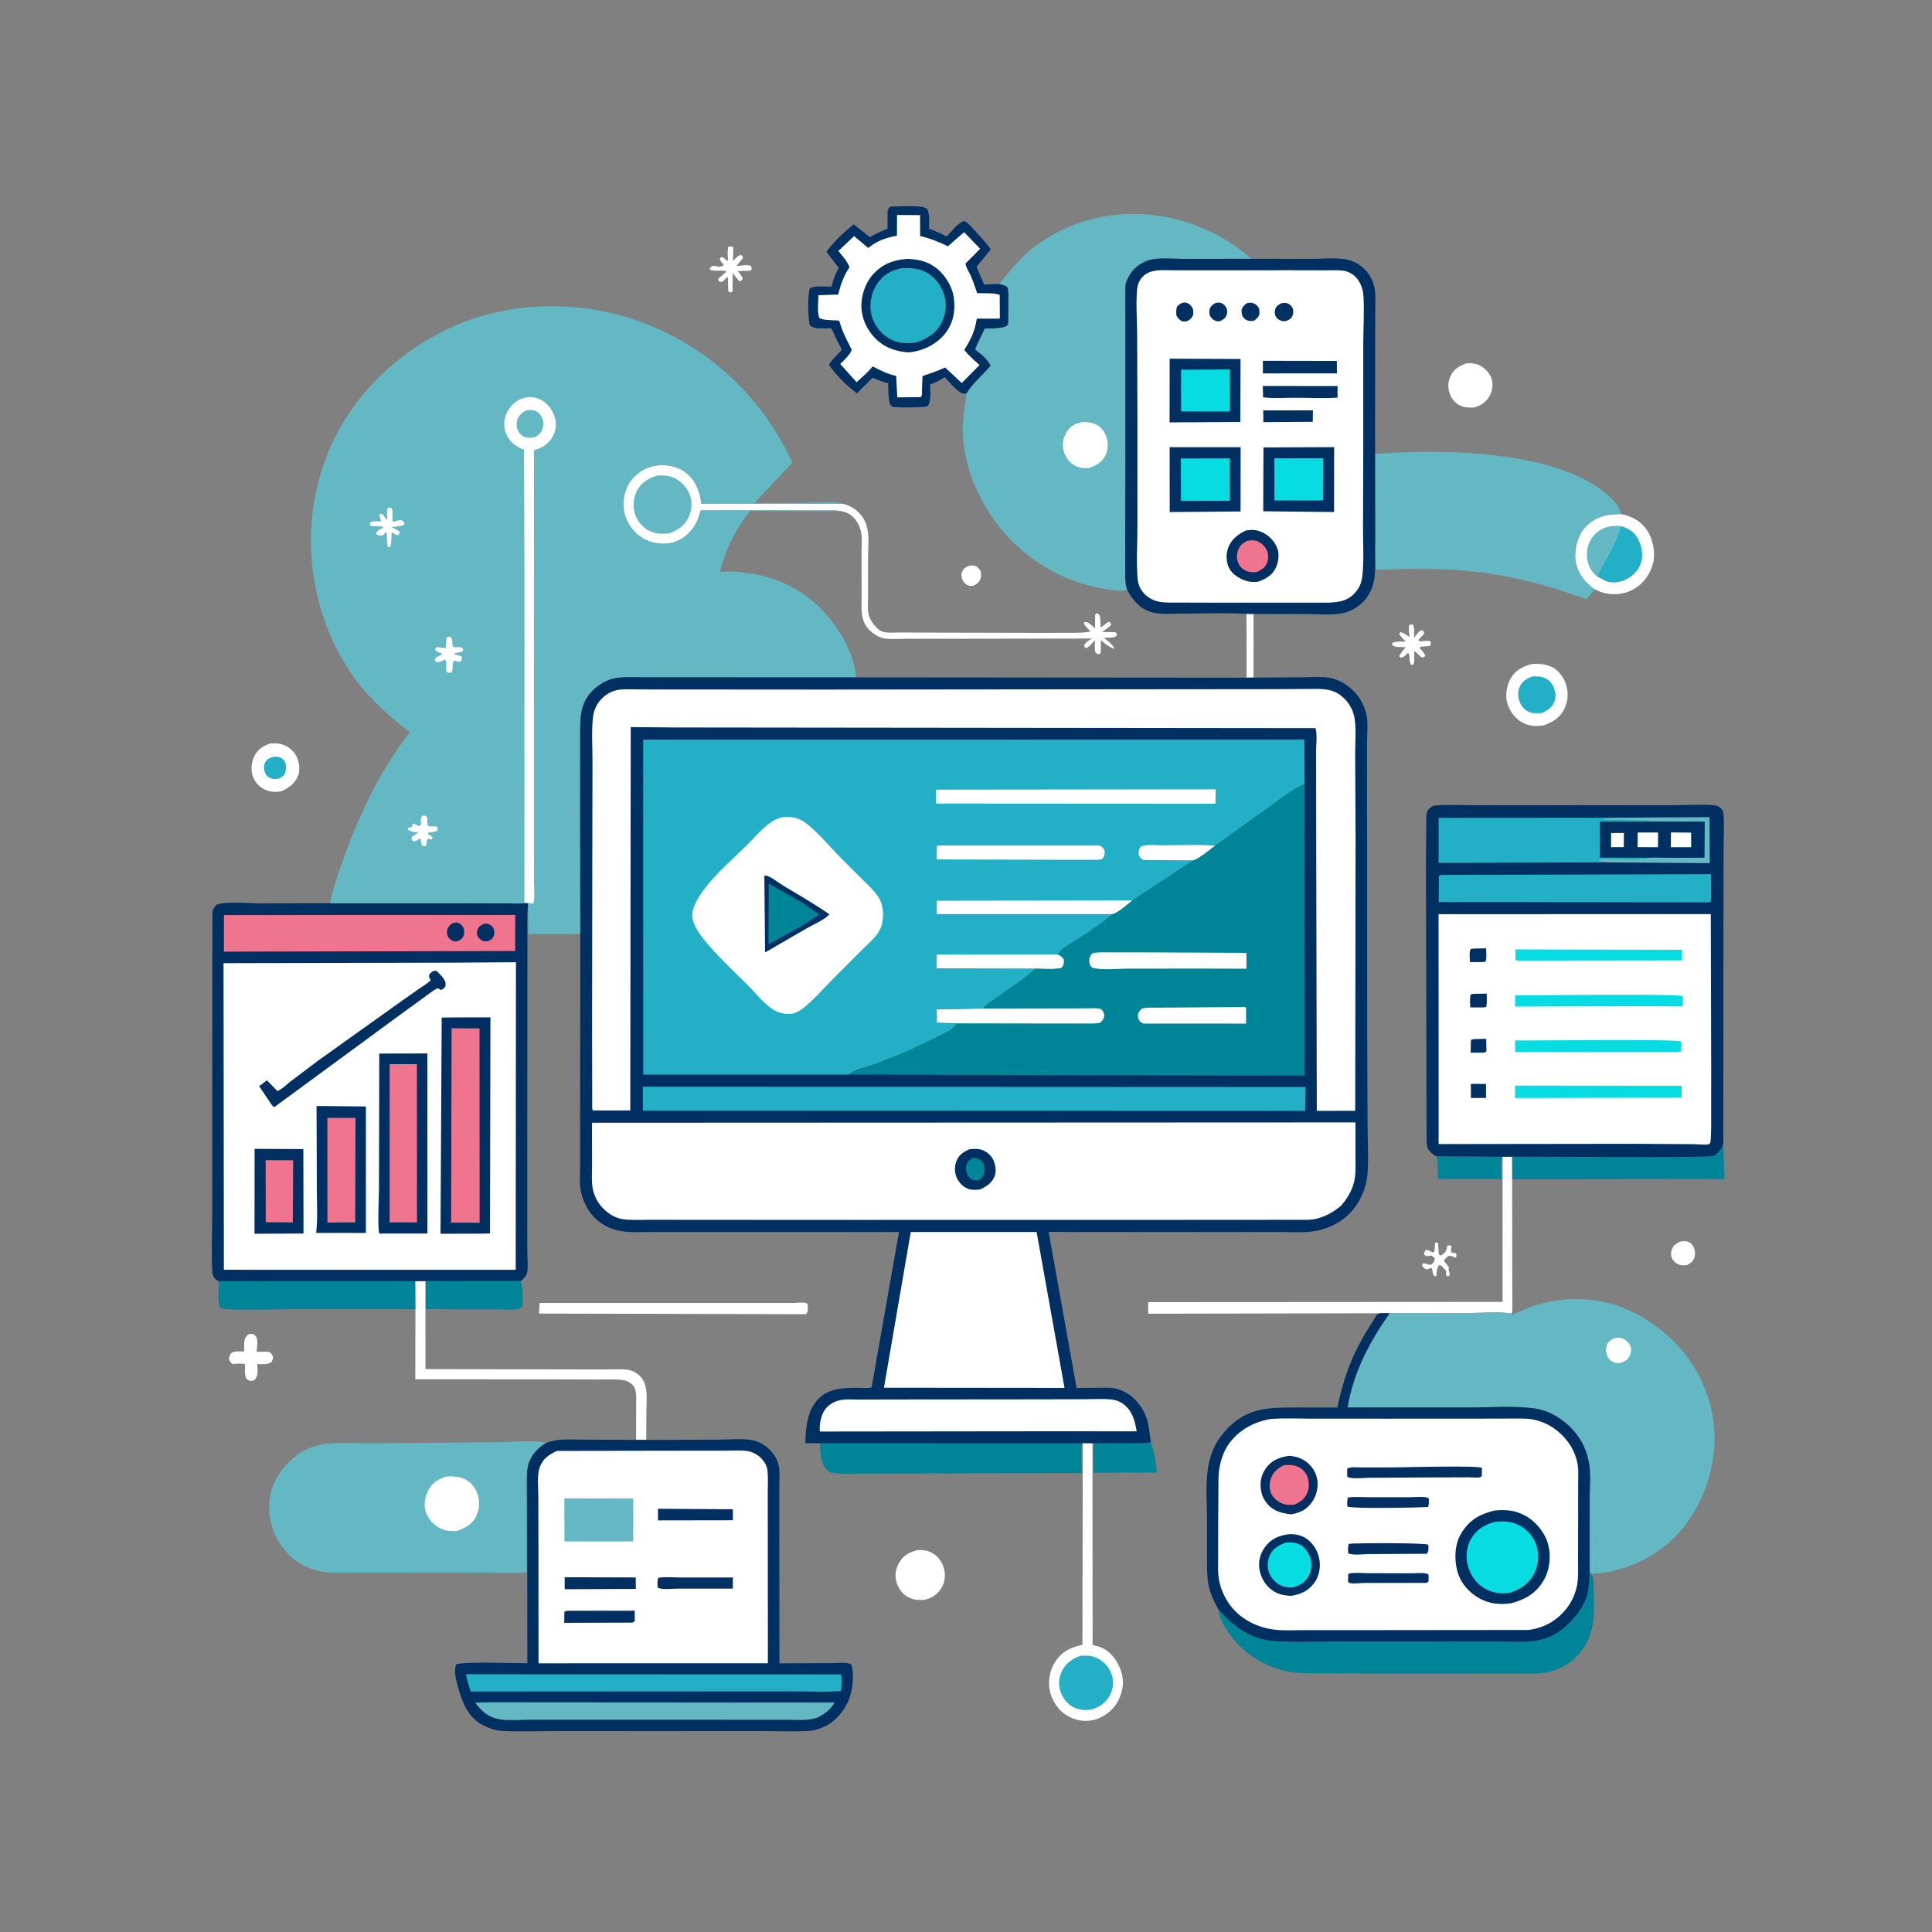<?xml version="1.0" encoding="utf-8" ?>
<svg xmlns="http://www.w3.org/2000/svg" xmlns:xlink="http://www.w3.org/1999/xlink" width="512" height="512">
	<rect width="100%" height="100%" fill="#808080" stroke="none"/>
	<path fill="white" transform="scale(0.5 0.5)" d="M514.058 299.75C514.837 299.669 515.733 299.657 516.5 299.868C518.24 300.349 518.868 301.341 519.803 302.75C519.961 304.038 520.17 305.364 519.721 306.616C518.973 308.697 517.713 309.654 515.75 310.493C514.968 310.546 514.161 310.594 513.395 310.376C511.912 309.955 510.7 308.647 510.112 307.256C509.516 305.844 509.375 304.213 510.033 302.831C510.902 301.008 512.215 300.364 514.058 299.75Z"/>
	<path fill="white" transform="scale(0.5 0.5)" d="M760.588 658.75C761.601 658.458 761.069 658.456 762.179 658.886L762.588 664.75L763.5 665.487C764.102 665.148 764.72 664.823 765.25 664.372C766.467 663.336 766.844 662.234 766.999 660.686L767.033 660.25L768.5 660.005L769.423 660.75C769.1 661.916 768.931 662.614 769.179 663.809L771.75 664.288C772.043 665.58 772.161 665.603 771.538 666.75C770.304 666.092 769.441 665.633 768 665.58C766.817 666.465 765.928 666.877 765.336 668.25L767.911 671.626C767.822 672.295 767.772 672.838 767.947 673.5C768.2 674.454 768.481 675.042 768.25 676.034L767.25 676.49C765.538 675.206 766.808 675.464 766.496 673.75C766.435 673.412 765.049 672.006 764.75 671.645L763.5 670.513L762.651 670.633C761.587 672.39 761.448 673.507 761.378 675.559L761.362 676.25L760.25 676.426C759.01 674.799 759.567 673.733 758.75 672.043L756 672.806C754.743 672.224 754.569 671.929 753.75 670.788L754.001 669.75C755.823 669.214 756.625 670.657 758.75 670.242C759.953 668.812 760.439 668.674 760.382 666.75L758.75 665.487L756 665.843L754.75 664.857C754.806 663.568 755.056 663.473 755.75 662.444C757.153 662.656 758.244 663.213 759.5 663.828L760.327 663.357L760.588 658.75Z"/>
	<path fill="white" transform="scale(0.5 0.5)" d="M660.652 325.336L664.407 325.411L664.397 359.119L660.741 359.182L660.652 325.336Z"/>
	<path fill="white" transform="scale(0.5 0.5)" d="M890.064 658.25C891.333 657.896 892.508 657.768 893.83 657.924C895.255 658.091 896.309 658.898 897.123 660.054C898.253 661.658 898.695 664.263 898.164 666.156C897.543 668.369 896.202 669.43 894.25 670.458C893.069 670.716 891.924 670.733 890.734 670.511C888.975 670.182 887.402 668.936 886.474 667.427C885.52 665.876 885.472 664.193 886.016 662.484C886.729 660.241 888.065 659.318 890.064 658.25Z"/>
	<path fill="white" transform="scale(0.5 0.5)" d="M746.856 331.25L748.75 330.914C749.966 332.53 749.417 336.123 749.436 338.196C750.641 336.656 751.676 334.701 753.5 333.97L754.721 334.75L754.839 335.867L751.928 338.996L752.058 339.865C753.839 340.05 756.86 339.242 758.25 339.964C758.433 341.167 758.43 341.282 757.917 342.382L752.925 342.787L752.427 343.5C753.652 344.786 754.73 345.851 755.434 347.5L754.827 348.325L753.5 348.447L749.639 344.972L749.505 351.25L748.933 352.365L748.004 352.364C746.282 350.305 747.858 347.703 746.25 346.077C744.904 347.353 744.356 348.258 742.5 348.576L741.575 347.75C742.469 346.033 743.862 344.517 745.068 343.007C743.111 342.94 740.312 343.173 738.543 342.341C737.777 341.98 737.927 341.687 737.75 340.953C739.6 339.682 742.859 340.101 745.123 340.011C743.746 338.729 742.58 337.583 741.554 336L742.25 335.058C744.093 335.369 745.629 336.642 747.153 337.672C746.914 335.544 746.512 333.379 746.856 331.25Z"/>
	<path fill="white" transform="scale(0.5 0.5)" d="M386.066 130.75L388 130.622L388.678 131.25L388.475 138.357C389.696 137.106 390.832 135.701 392.5 135.065L393.6 135.75L393.803 136.75L390.308 141.036C392.404 140.892 396.287 140.061 398.075 140.984L398.486 142.5L397.75 143.486L390.959 143.632C392.015 144.924 393.191 146.112 393.653 147.75L392.904 148.895L391.75 148.954L388.305 144.734L388.25 154.709L386.992 155.003L385.988 154.25L385.793 147.078L385.141 147.066L383.175 149.182C381.868 149.519 381.943 149.454 380.75 148.792L380.706 147.75L385.047 143.958C383.3 142.921 379.355 143.859 377.15 143.216C376.233 142.949 376.596 143.18 376.058 142.25C376.934 141.383 377.664 140.81 379 140.963L380.75 141.354C381.804 141.463 382.89 141.147 383.671 140.5C382.771 139.455 381.94 138.562 381.443 137.25L382.239 136.25C383.85 136.497 384.11 137.041 385.25 138.16L385.843 138C385.775 135.637 385.455 133.047 386.066 130.75Z"/>
	<path fill="white" transform="scale(0.5 0.5)" d="M131.532 707.25C132.513 706.972 133.24 707.021 134.25 707.048C134.697 707.407 135.334 707.861 135.665 708.354C136.984 710.311 136.163 714.213 135.986 716.485L142.5 716.486C143.875 717.3 144.002 717.682 144.75 719.041C144.611 720.59 144.518 720.865 143.639 722.146C141.543 723.326 138.703 722.977 136.346 722.998C136.485 725.977 137.124 728.814 135.081 731.25C134.775 731.462 134.528 731.664 134.144 731.753C132.428 732.149 132.018 731.754 130.639 730.864C129.453 728.689 129.889 725.571 129.897 723.136C128.552 722.417 124.897 722.927 123.25 722.943C122.151 722.186 121.865 721.743 121.391 720.5C121.544 718.629 121.587 718.459 122.75 716.991C124.648 715.94 127.295 716.3 129.423 716.319L129.424 714.44C129.44 711.196 129.143 709.613 131.532 707.25Z"/>
	<path fill="#008498" transform="scale(0.5 0.5)" d="M761.312 612.872L796.583 613.097L796.396 613.302C795.012 615.664 795.832 622.126 795.849 625.006L762.076 625.004C762.047 621.222 762.356 617.003 761.439 613.333L761.312 612.872Z"/>
	<path fill="white" transform="scale(0.5 0.5)" d="M777.125 192.589C779.224 192.45 781.425 192.511 783.416 193.275C786.37 194.408 789.465 197.467 790.497 200.469C791.579 203.615 791.047 207.174 789.423 210.02C787.569 213.269 784.818 214.964 781.329 216.005C778.939 216.08 776.864 216.134 774.608 215.257C771.978 214.235 769.714 212.011 768.668 209.386C767.253 205.837 767.251 202.663 768.886 199.192C770.619 195.515 773.531 193.993 777.125 192.589Z"/>
	<path fill="#008498" transform="scale(0.5 0.5)" d="M609.976 764.356C611.634 769.311 612.799 775.292 613.197 780.503L579.621 780.583L579.554 764.93L597.805 764.952C601.815 764.936 606.044 765.204 609.976 764.356Z"/>
	<path fill="white" transform="scale(0.5 0.5)" d="M143.294 394.032C144.894 393.972 146.576 393.865 148.151 394.199C151.92 394.997 154.982 397.038 156.889 400.422C158.524 403.323 159.232 407.606 158.098 410.839C156.582 415.161 153.039 417.593 149.09 419.441C146.369 419.844 143.518 419.881 140.948 418.764C137.665 417.337 135.398 415.044 134.096 411.708C132.817 408.432 133.195 404.139 134.702 400.989C136.577 397.072 139.361 395.417 143.294 394.032Z"/>
	<path fill="#23B0C7" transform="scale(0.5 0.5)" d="M144.334 401.25C145.911 401.019 146.976 400.905 148.5 401.475C150.066 402.062 150.753 403.332 151.447 404.75C151.56 406.585 151.778 408.295 150.963 410C150.194 411.61 148.827 412.211 147.25 412.813C146.355 412.931 145.551 413.042 144.656 412.856C143.061 412.524 141.613 411.699 140.814 410.238C139.933 408.628 139.629 406.198 140.336 404.47C141.091 402.625 142.563 401.89 144.334 401.25Z"/>
	<path fill="white" transform="scale(0.5 0.5)" d="M486.421 821.568C489.099 821.427 491.658 821.77 494.038 823.083C497.365 824.918 499.572 828.128 500.438 831.801C501.241 835.2 500.783 838.859 498.886 841.827C496.564 845.459 493.781 847.013 489.722 848.023C486.541 848.101 483.615 847.935 480.807 846.25C477.77 844.428 475.859 841.357 475.015 837.972C474.126 834.408 474.946 830.814 476.89 827.737C479.229 824.035 482.349 822.541 486.421 821.568Z"/>
	<path fill="#008498" transform="scale(0.5 0.5)" d="M225.504 679.002L275.998 678.986C277.207 682.539 277.19 688.657 276.849 692.406C276.399 692.756 276 693.182 275.5 693.455C273.334 694.641 267.111 693.98 264.651 693.983L237.18 693.974C233.429 693.982 229.152 693.544 225.488 694.05L225.504 679.002Z"/>
	<path fill="white" transform="scale(0.5 0.5)" d="M285.999 690.626L395.451 690.62L419.823 690.62C421.834 690.62 425.371 690.132 427.25 690.62C427.584 690.706 427.797 691.04 428.071 691.25C428.096 693.235 428.545 694.979 427.25 696.553L285.716 696.214L285.999 690.626Z"/>
	<path fill="white" transform="scale(0.5 0.5)" d="M811.401 352.058C815.236 351.668 818.658 351.804 822.23 353.407C825.816 355.016 828.534 358.598 829.832 362.236C831.497 366.904 831.186 371.839 828.868 376.25C826.632 380.505 822.79 382.886 818.376 384.371C814.813 385.074 811.229 384.969 807.866 383.46C803.516 381.507 800.502 377.604 799.021 373.138C797.617 368.901 798.503 363.47 800.661 359.639C803.039 355.419 806.904 353.329 811.401 352.058Z"/>
	<path fill="#23B0C7" transform="scale(0.5 0.5)" d="M812.074 358.547C814.01 358.462 815.879 358.377 817.75 358.971C820.365 359.802 822.22 361.519 823.376 364C824.555 366.532 824.839 369.503 823.767 372.112C822.472 375.26 819.894 376.668 816.96 377.959C814.744 378.026 812.636 378.219 810.52 377.408C808.245 376.537 806.411 374.353 805.523 372.138C804.411 369.362 804.282 366.404 805.636 363.672C807.026 360.868 809.271 359.636 812.074 358.547Z"/>
	<path fill="white" transform="scale(0.5 0.5)" d="M220.075 679.029L225.504 679.002L225.488 694.05L225.513 725.657L301.261 725.823L322.36 725.847C325.794 725.855 329.741 725.503 333.119 726.081C335.464 726.482 337.726 727.822 339.361 729.53C343.736 734.101 342.633 741.441 342.607 747.249L342.515 763.2L337.136 763.152L337.173 744.059C337.16 740.833 337.682 736.641 335.329 734.099C333.906 732.561 332.152 731.788 330.104 731.484C326.129 730.894 321.703 731.19 317.67 731.162L295.156 731.092L220.13 731.042L220.156 693.928L220.075 679.029Z"/>
	<path fill="#008498" transform="scale(0.5 0.5)" d="M913.398 605.905L914.031 624.944L801.464 625.076L801.395 613.062C812.147 612.984 906.538 613.719 908.248 612.715C911.044 611.073 912.527 608.986 913.398 605.905Z"/>
	<path fill="white" transform="scale(0.5 0.5)" d="M859.208 272.454C865.016 273.677 869.728 276.122 873.065 281.203C876.091 285.81 877.491 292.901 876.21 298.273C874.803 304.175 871.057 309.388 865.751 312.368C860.744 315.18 854.461 315.688 849 313.947L845.067 312.294C840.432 308.838 837.103 305.167 835.513 299.444C834 294.001 835.233 287.049 838.082 282.243C840.542 278.093 845.134 274.79 849.726 273.523L850.454 273.33C853.346 272.544 856.231 272.536 859.208 272.454Z"/>
	<path fill="#64B8C3" transform="scale(0.5 0.5)" d="M846.301 305.405L845.149 304.352C842.119 301.258 840.869 297.121 841.118 292.854C841.353 288.819 843.247 284.821 846.352 282.22C850.033 279.137 854.295 278.398 858.972 278.838C856.407 288.254 850.696 296.778 846.301 305.405Z"/>
	<path fill="#23B0C7" transform="scale(0.5 0.5)" d="M858.972 278.838C863.192 280.125 866.272 281.783 868.378 285.948C870.255 289.66 871.069 294.495 869.717 298.495C868.357 302.517 864.849 305.86 861 307.51C857.62 308.959 853.925 309.207 850.528 307.725L846.301 305.405C850.696 296.778 856.407 288.254 858.972 278.838Z"/>
	<path fill="white" transform="scale(0.5 0.5)" d="M796.583 613.097L801.395 613.062L801.464 625.076L801.533 680.066L801.559 692.219C801.564 693.56 801.802 695.076 801.042 696.237C794.515 695.065 786.578 695.901 779.908 695.901L736.54 696.042L731.824 696.008L730 696.057L609.447 696.286C608.74 696.29 609.025 696.418 608.566 695.966L608.591 690.156L796.416 690.035L796.396 613.302L796.583 613.097Z"/>
	<path fill="#008498" transform="scale(0.5 0.5)" d="M115.936 679.09L220.075 679.029L220.156 693.928L151.138 693.924C140.922 693.935 130.44 694.438 120.25 693.917C118.581 693.831 117.768 693.753 116.465 692.75C115.135 689.04 115.929 683.094 115.936 679.09Z"/>
	<path fill="white" transform="scale(0.5 0.5)" d="M573.898 764.89L579.022 764.923L579.107 871.916C581.079 872.357 583.144 872.831 584.931 873.801C589.516 876.29 592.849 881.237 594.332 886.174C596.042 891.866 595.075 897.047 592.232 902.196C589.808 906.586 584.932 910.258 580.119 911.508C575.127 912.806 570.016 911.915 565.605 909.321C561.18 906.719 557.798 901.796 556.558 896.846C555.251 891.629 556.265 885.598 559.126 881.049C562.802 875.206 567.267 873.238 573.713 871.77L573.898 764.89Z"/>
	<path fill="#23B0C7" transform="scale(0.5 0.5)" d="M572.689 877.595C575.653 877.453 578.346 877.396 581.113 878.652C584.905 880.374 587.767 883.396 589.15 887.346C590.506 891.217 590.125 895.043 588.18 898.642C586.045 902.593 582.932 904.662 578.742 906.007C576.8 906.325 575.092 906.588 573.142 906.189L572.5 906.047C571.642 905.868 570.836 905.707 570.022 905.361C566.271 903.769 563.806 900.872 562.299 897.146C560.98 893.887 561.065 889.711 562.459 886.5C564.55 881.684 567.969 879.416 572.689 877.595Z"/>
	<path fill="#008498" transform="scale(0.5 0.5)" d="M434.576 764.978L573.442 764.988C572.931 770.034 573.348 775.636 573.346 780.736L487.479 780.961L457.896 780.989C452.917 780.99 447.708 781.285 442.75 780.92C441.338 780.816 439.964 780.55 438.85 779.614C434.833 776.242 434.706 769.749 434.576 764.978Z"/>
	<path fill="white" transform="scale(0.5 0.5)" d="M446.072 270.98C443.269 270.322 440.274 270.532 437.404 270.521L422.534 270.497L371.424 270.517C370.735 272.817 370.092 275.181 368.941 277.3C366.278 282.204 362.088 286.069 356.628 287.564C351.414 288.991 345.212 288.027 340.616 285.283C335.934 282.488 332.24 277.339 330.949 272.062C329.67 266.832 330.657 260.349 333.608 255.843C336.654 251.191 341.455 247.882 346.95 246.901C352.365 245.935 358.525 246.851 363.041 250.15C368.295 253.987 370.763 259.797 371.604 266.049L371.718 266.921L446.552 266.961C451.454 268.184 455.322 270.787 457.909 275.25C461.259 281.032 460.083 289.314 460.073 295.8L460.069 315.953C460.078 319.126 459.683 323.013 460.478 326.096C461.251 329.091 464.878 333.975 467.948 334.856C470.631 335.626 474.601 335.222 477.441 335.237L497.274 335.313L550.709 335.434L567.051 335.404C570.596 335.372 574.599 335.473 578.055 334.71C576.765 333.378 575.096 331.995 574.407 330.25L575 329.608C577.067 329.6 579.01 331.748 580.417 333.091L580.455 325.75L581.25 325.058C581.857 325.317 582.407 325.351 582.698 325.995C583.48 327.732 583.236 330.751 583.323 332.683L587.5 329.505L588.547 330L588.974 331.25C587.48 332.65 585.806 333.773 584.134 334.947L591.25 335.074L592.013 336L591.715 337.215C589.773 338.146 587.211 337.979 585.08 338.079C587.25 339.835 589.63 341.391 590.83 343.977C587.725 342.841 585.878 341.469 583.464 339.247L583.43 346L582.5 346.837L580.75 346.128C579.968 344.274 580.356 341.4 580.368 339.382C578.969 340.816 577.613 342.341 576 343.535L574.917 343.069L574.576 342C575.686 340.272 576.964 339.51 578.691 338.442L503.327 338.553L480.765 338.562C477.03 338.557 472.964 338.892 469.269 338.458C466.158 338.092 462.871 336.031 460.71 333.85C455.92 329.014 456.672 322.511 456.662 316.29L456.646 293.009C456.642 289.155 457.169 284.504 456.107 280.813C454.71 275.956 451.237 271.849 446.072 270.98Z"/>
	<path fill="#64B8C3" transform="scale(0.5 0.5)" d="M348.319 252.055C351.523 251.919 354.143 251.902 357.162 253.23C361.058 254.943 364.329 258.516 365.699 262.546C367.103 266.676 366.654 270.786 364.719 274.645C362.629 278.814 358.898 281.189 354.648 282.698C351.294 283.047 348.218 283.036 345.024 281.754C341.389 280.296 338.26 276.995 336.878 273.351C335.3 269.189 335.484 264.234 337.507 260.25C339.827 255.683 343.675 253.581 348.319 252.055Z"/>
	<path fill="#008498" transform="scale(0.5 0.5)" d="M842.563 832.614L843.312 834.275C845.062 835.906 844.61 840.074 844.699 842.525C845.186 855.883 845.583 867.357 835.828 877.814C830.371 883.664 822.141 886.774 814.25 886.981L732.919 886.999L701.551 886.9C695.12 886.828 687.997 887.172 681.708 885.75C668.269 882.712 657.371 875.203 649.924 863.512C647.792 860.164 645.985 856.97 645.721 852.926C653.667 862 662.648 868.822 675.078 869.784C684.868 870.542 695.054 870.059 704.895 870.067L760.158 870.062L794.249 870.044C800.811 870.048 808.007 870.593 814.477 869.558C819.791 868.708 825.218 866.06 829.25 862.495C834.535 857.822 839.552 851.947 841.318 844.951C842.33 840.941 842.352 836.728 842.563 832.614Z"/>
	<path fill="#64B8C3" transform="scale(0.5 0.5)" d="M728.827 240.596C763.626 237.912 824.25 238.381 851.775 262.045C855.091 264.897 858.215 268.042 859.208 272.454C856.231 272.536 853.346 272.544 850.454 273.33L849.726 273.523C845.134 274.79 840.542 278.093 838.082 282.243C835.233 287.049 834 294.001 835.513 299.444C837.103 305.167 840.432 308.838 845.067 312.294C844.073 314.048 842.852 315.359 841.477 316.809C841.277 317.019 841.142 317.32 840.878 317.437C840.42 317.641 828.977 313.485 827.5 313.018C810.232 307.549 792.813 303.735 774.726 302.304C759.509 301.101 744.301 301.578 729.061 301.961L728.898 287.992L728.827 240.596Z"/>
	<path fill="#002F62" transform="scale(0.5 0.5)" d="M512.342 208.528L511.016 208.676C508.121 208.741 502.763 201.977 500.696 199.865C498.407 201.415 496.347 202.597 493.716 203.486L492.997 203.725C493.006 206.903 493.631 211.773 492.102 214.629C491.677 215.422 491.118 215.438 490.25 215.573C488.132 215.901 474.548 216.271 473 215.537C472.548 215.323 472.24 214.886 471.86 214.561C470.632 211.083 470.886 206.837 470.766 203.151C467.834 202.392 465.253 201.466 462.518 200.165L454.193 208.46C449.025 204.745 442.871 198.656 439.371 193.348C441.094 190.372 443.697 188.027 446.091 185.593C445.61 183.574 444.142 181.513 443.225 179.628C442.856 178.869 441.019 174.294 440.562 174.028C440.11 173.766 439.517 174.026 438.995 174.024C435.764 174.01 431.809 174.602 429.25 172.465C428.168 168.591 427.96 156.561 429.25 152.823C431.775 151.269 437.542 151.965 440.656 151.926C441.589 148.639 442.587 145.487 444.277 142.504L444.577 141.985L438.022 133.466C441.754 128.228 447.463 122.969 452.46 118.902L461.03 125.704C464.03 123.878 467.159 122.564 470.394 121.218L470.457 112C470.602 110.762 471.076 110.263 472 109.507C475.395 109.494 489.206 108.525 491.157 110.593C493.007 112.555 492.368 118.554 492.38 121.225C495.67 122.389 498.674 123.745 501.763 125.37C504.319 122.657 507.434 118.408 511 117.093C513.193 118.128 514.664 120.074 516.285 121.829C519.376 125.175 522.466 128.483 525.19 132.14L517.567 141.39L521.616 150.808L529.564 150.458C531.23 150.849 532.703 151.061 534.012 152.25C534.746 154.428 534.479 156.922 534.48 159.21L534.449 171.75C533.609 173.027 532.997 173.222 531.5 173.537C528.425 174.184 525.055 174.134 521.924 174.229C520.457 177.859 518.057 181.603 516.939 185.252C520.28 187.796 523.014 190.016 525.132 193.733C521.085 198.706 515.612 203.027 512.342 208.528Z"/>
	<path fill="white" transform="scale(0.5 0.5)" d="M475.443 113.95L487.664 114.013L487.685 125.117C492.962 126.238 497.561 128.303 502.451 130.494L511.006 123.055L519.516 131.882L511.729 139.692C511.992 141.815 513.657 144.191 514.536 146.182C515.857 149.174 516.868 152.29 517.912 155.387C521.128 155.498 526.996 155.126 529.868 156.297L529.944 168.876L517.706 168.886C516.793 175.487 514.573 179.917 511.055 185.481C513.493 188.465 516.311 190.935 519.186 193.487L509.751 203.003L500.932 194.798C496.937 196.635 493.071 197.898 488.947 199.353L488.651 207.125C488.644 208.546 488.951 209.382 488 210.504L475.563 210.595L475.001 199.245C470.381 198.243 466.668 196.391 462.536 194.193C460.072 197.303 456.933 199.908 454.006 202.575L445.365 192.92C447.002 191.295 450.993 187.521 451.421 185.366C449.454 181.389 447.272 177.441 445.821 173.241C445.703 172.901 444.905 170.137 444.753 170.033C444.361 169.765 441.384 169.771 440.765 169.72C438.642 169.546 436.159 169.582 434.25 168.546C433.053 165.174 433.741 160.074 433.768 156.463L444.247 156.11C445.404 151.476 447.193 146.12 449.905 142.183L450.251 141.692C449.27 138.65 446.333 135.476 444.344 133.009L452.687 125.145L460.182 131.429C464.936 127.524 469.499 126.096 475.396 124.889L475.443 113.95Z"/>
	<path fill="#002F62" transform="scale(0.5 0.5)" d="M480.892 137.203C486.33 137.436 490.799 138.283 495.41 141.461C500.562 145.012 504.668 151.597 505.555 157.776C506.513 164.44 505.276 171.362 500.997 176.725C496.234 182.693 489.289 185.885 481.853 186.801C475.887 186.404 470.228 184.828 465.596 180.883C460.468 176.516 457.074 170.276 456.593 163.5C456.158 157.378 458.46 150.265 462.514 145.66C467.549 139.942 473.424 137.763 480.892 137.203Z"/>
	<path fill="#23B0C7" transform="scale(0.5 0.5)" d="M478.076 142.108C482.189 141.909 486.487 142.162 490.25 144C495.08 146.36 498.638 150.851 500.313 155.925C502.003 161.04 501.463 166.211 499.099 171C496.34 176.591 491.438 179.561 485.742 181.476C480.487 182.434 475.413 181.971 470.808 179.125C466.128 176.233 462.819 171.493 461.719 166.093C460.644 160.82 461.899 154.901 464.884 150.47C468.225 145.511 472.347 143.241 478.076 142.108Z"/>
	<path fill="#64B8C3" transform="scale(0.5 0.5)" d="M279.422 779.247C278.214 784.535 278.952 791.147 278.954 796.585L279.12 833.156C277.558 834.098 261.442 833.485 258.478 833.491L198.646 833.54L182.198 833.515C178.729 833.505 175.137 833.706 171.704 833.16C162.016 831.618 154.286 826.93 148.756 818.807C143.621 811.266 141.526 801.564 143.267 792.584C145.042 783.427 151.382 775.126 159.099 770.084C163.125 767.454 168.441 765.79 173.194 765.237C180.358 764.405 188.027 764.929 195.257 764.916L234.078 764.684L264.039 764.413C272.213 764.267 281.622 763.141 289.613 764.716C285.032 767.39 281.57 771.021 280.015 776.25L279.422 779.247Z"/>
	<path fill="white" transform="scale(0.5 0.5)" d="M236.878 782.552C240.025 782.426 242.827 782.51 245.787 783.706C249.047 785.022 251.633 787.99 252.856 791.25C254.401 795.369 254.328 799.513 252.458 803.5C250.443 807.794 246.487 809.968 242.223 811.458C239.032 811.594 236.682 811.543 233.679 810.221C230.004 808.603 227.119 805.324 225.775 801.551C224.447 797.822 225.205 793.164 227.073 789.75C229.291 785.694 232.525 783.702 236.878 782.552Z"/>
	<path fill="#64B8C3" transform="scale(0.5 0.5)" d="M801.042 696.237L801.274 696.856C805.656 695.212 809.696 693.161 814.205 691.76C830.22 686.785 847.798 687.47 863.163 694.385C875.334 699.863 886.482 708.747 894.462 719.5C905.511 734.389 910.677 753.499 908.115 771.922C905.513 790.626 896.179 809.193 880.873 820.631C871.908 827.33 861.742 831.548 850.75 833.482C848.292 833.914 845.714 833.823 843.312 834.275L842.563 832.614L842.576 793.692C842.572 787.903 843.26 780.955 842.192 775.299C841.179 769.934 839.291 765.158 836.028 760.731C830.73 753.541 822.165 747.658 813.191 746.479L812.5 746.395C801.908 745.026 790.14 745.989 779.425 745.987L714.211 746.003C717.472 727.103 725.64 711.62 736.54 696.042L779.908 695.901C786.578 695.901 794.515 695.065 801.042 696.237Z"/>
	<path fill="white" transform="scale(0.5 0.5)" d="M855.888 709.25C857.292 709.051 858.685 708.952 860.04 709.447C861.794 710.089 863.461 711.74 864.159 713.48C864.83 715.156 864.542 717.002 863.8 718.603C862.891 720.564 861.297 721.474 859.376 722.25C858.428 722.414 857.578 722.57 856.618 722.398C854.806 722.074 853.258 721.047 852.278 719.472C851.113 717.599 850.948 714.91 851.725 712.86C852.483 710.86 853.981 709.945 855.888 709.25Z"/>
	<path fill="#64B8C3" transform="scale(0.5 0.5)" d="M529.564 150.458L538.282 140.148C552.388 124.155 574.154 114.706 595.305 113.522C619.883 112.146 644.817 120.756 663.185 137.147L627.549 137.213C622.077 137.229 614.827 136.414 609.588 137.72C606.545 138.479 603.333 140.406 601.139 142.637C599.563 144.24 598.492 145.975 597.558 148L597.246 148.657C596.612 150.118 596.505 151.392 596.456 152.966L596.461 183.647L596.475 244.951L596.39 287.547L596.383 301.467C596.399 304.846 596.217 308.255 597.084 311.544L597.251 312.205L597.367 312.598C594.447 313.815 588.235 312.553 585.096 312.06C562.194 308.462 540.773 294.84 527.217 276.112C517.848 263.168 510.894 246.185 510.351 230.094C510.099 222.605 511.156 215.859 512.342 208.528C515.612 203.027 521.085 198.706 525.132 193.733C523.014 190.016 520.28 187.796 516.939 185.252C518.057 181.603 520.457 177.859 521.924 174.229C525.055 174.134 528.425 174.184 531.5 173.537C532.997 173.222 533.609 173.027 534.449 171.75L534.48 159.21C534.479 156.922 534.746 154.428 534.012 152.25C532.703 151.061 531.23 150.849 529.564 150.458Z"/>
	<path fill="white" transform="scale(0.5 0.5)" d="M574.354 223.642C576.43 223.77 578.374 223.921 580.317 224.725C583.405 226.002 585.314 228.459 586.429 231.555C587.594 234.785 587.312 238.488 585.803 241.565C584.032 245.179 580.588 246.957 576.942 248.122C574.394 248.13 572.326 248.134 570.022 246.953C566.939 245.373 564.577 242.266 563.75 238.902C562.874 235.341 563.518 231.597 565.599 228.575C567.915 225.211 570.486 224.285 574.354 223.642Z"/>
	<path fill="#002F62" transform="scale(0.5 0.5)" d="M337.136 763.152L342.515 763.2L380.737 763.044C386.442 763.035 393.677 762.228 399.201 763.44C402.433 764.149 405.568 765.99 407.892 768.328C410.205 770.656 412.124 773.667 412.768 776.915C413.399 780.095 413.054 783.809 413.059 787.056L413.057 806.423L413.106 881.611L441.009 881.473C443.698 881.468 449.179 880.769 451.25 882.288C452.954 887.484 451.831 897.146 449.461 901.948C445.931 909.1 441.217 913.967 433.5 916.474C431.972 916.971 430.487 917.327 428.881 917.422C420.398 917.924 411.601 917.492 403.089 917.502L350.046 917.523L294.137 917.508C284.831 917.499 275.275 917.934 265.993 917.424C262.638 917.24 259.096 915.97 256.123 914.456C248.906 910.781 245.743 904.132 243.499 896.75C242.346 892.958 240.133 886.018 241.75 882.221C244.313 880.576 274.107 881.537 279.497 881.561L279.422 779.247L280.015 776.25C281.57 771.021 285.032 767.39 289.613 764.716L291.25 764.205C297.234 762.342 304.241 763.045 310.454 763.038L337.136 763.152Z"/>
	<path fill="#64B8C3" transform="scale(0.5 0.5)" d="M260.135 902.24L442.478 902.371C439.765 906.248 437.691 908.183 433.426 910.285L432.844 910.478L431.862 910.75C427.313 912.032 421.951 911.52 417.25 911.519L394.879 911.514L313.635 911.484L280.578 911.503C275.677 911.501 270 912.034 265.184 911.315C258.989 910.39 255.444 907.298 251.894 902.416L260.135 902.24Z"/>
	<path fill="#23B0C7" transform="scale(0.5 0.5)" d="M246.96 887.388L445.668 887.458C446.471 889.428 445.848 893.934 445.792 896.195C438.645 896.946 430.964 896.442 423.754 896.449L381.911 896.457L249.501 896.535C248.386 893.508 247.63 890.541 246.96 887.388Z"/>
	<path fill="white" transform="scale(0.5 0.5)" d="M295.115 769.053L295.841 769.016L360.346 768.911L383.549 768.912C387.509 768.911 391.897 768.537 395.815 769.025C398.544 769.366 401.423 770.85 403.342 772.788C405.046 774.507 406.457 776.808 406.751 779.247C407.201 782.982 406.929 787.046 406.929 790.81L406.948 811.914L406.997 881.572L397.75 881.569L285.431 881.584L285.39 820.212L285.325 792.905C285.317 788.183 284.533 781.802 286.176 777.4C287.776 773.114 291.138 770.861 295.115 769.053Z"/>
	<path fill="#002F62" transform="scale(0.5 0.5)" d="M348.916 836.25C352.696 835.661 357.229 836.107 361.092 836.104L388.434 836.092L388.416 841.997L359.314 842.014C356.663 842.015 350.696 842.703 348.592 841.5C348.488 839.648 348.308 838.027 348.916 836.25Z"/>
	<path fill="#002F62" transform="scale(0.5 0.5)" d="M299.294 835.974L336.956 836.069L336.994 842.165L299.297 842.315L299.294 835.974Z"/>
	<path fill="#002F62" transform="scale(0.5 0.5)" d="M300.515 853.75L336.43 853.699L336.428 859.25L335.25 860.021L299.066 860.129L299.118 854.25L300.515 853.75Z"/>
	<path fill="#002F62" transform="scale(0.5 0.5)" d="M348.731 799.675L388.412 799.941L388.462 805.772L348.768 805.837L348.731 799.675Z"/>
	<path fill="#64B8C3" transform="scale(0.5 0.5)" d="M299.128 794.179L335.656 794.243L335.615 816.971L299.176 816.995L299.128 794.179Z"/>
	<path fill="#002F62" transform="scale(0.5 0.5)" d="M731.824 696.008L736.54 696.042C725.64 711.62 717.472 727.103 714.211 746.003L779.425 745.987C790.14 745.989 801.908 745.026 812.5 746.395L813.191 746.479C822.165 747.658 830.73 753.541 836.028 760.731C839.291 765.158 841.179 769.934 842.192 775.299C843.26 780.955 842.572 787.903 842.576 793.692L842.563 832.614C842.352 836.728 842.33 840.941 841.318 844.951C839.552 851.947 834.535 857.822 829.25 862.495C825.218 866.06 819.791 868.708 814.477 869.558C808.007 870.593 800.811 870.048 794.249 870.044L760.158 870.062L704.895 870.067C695.054 870.059 684.868 870.542 675.078 869.784C662.648 868.822 653.667 862 645.721 852.926C643.346 848.577 641.28 844.353 640.417 839.41C639.626 834.875 639.778 830.332 639.781 825.75L639.77 807.038C639.771 797.708 638.803 787.085 640.295 777.928L640.413 777.25C641.779 769.127 645.295 762.381 651.12 756.583C661.701 746.048 672.745 746.016 686.745 746.002L708.796 746.024C711.125 735.103 714.291 724.675 719.296 714.66C721.884 709.483 724.853 704.568 728.014 699.726C728.401 699.133 729.551 696.914 730.078 696.589C730.6 696.267 731.242 696.202 731.824 696.008Z"/>
	<path fill="white" transform="scale(0.5 0.5)" d="M673.27 752.107C680.366 751.537 687.802 751.922 694.93 751.92L736.353 751.931L783.54 751.91L801.772 751.868C805.878 751.866 810.167 751.649 814.163 752.725L815 752.966C818.052 753.828 821.058 755.223 823.656 757.056C830.147 761.633 834.906 768.388 836.204 776.311C836.736 779.56 836.446 783.196 836.452 786.494L836.454 803.448L836.398 826.416C836.38 830.87 836.709 835.637 835.909 840.027C835.143 844.236 833.354 848.46 830.791 851.871C825.547 858.85 818.735 862.769 810.142 863.922L719.019 864.011L690.766 864.022C685.628 864.02 680.179 864.368 675.083 863.696C666.183 862.522 657.59 858.194 652.122 850.944C649.051 846.872 646.989 842.21 646.07 837.189C645.427 833.677 645.655 829.831 645.638 826.271L645.663 808.428L645.783 789.949C645.821 786.256 645.661 782.328 646.235 778.679L646.351 778C647.068 773.666 648.635 769.128 651.169 765.491C656.342 758.067 664.537 753.673 673.27 752.107Z"/>
	<path fill="#002F62" transform="scale(0.5 0.5)" d="M714.597 834.25C715.067 834.046 715.197 833.961 715.772 833.873C718.713 833.419 722.499 833.834 725.533 833.836L748.638 833.877C750.876 833.882 755.401 833.322 757.143 834.5L757.168 838.25L755.991 838.977L723.477 838.997C721.617 838.998 716.826 839.577 715.25 839.002C714.91 838.877 714.728 838.501 714.467 838.25L714.597 834.25Z"/>
	<path fill="#002F62" transform="scale(0.5 0.5)" d="M714.361 793.75L714.793 793.666C718.032 793.196 721.858 793.56 725.155 793.556L747.305 793.554C749.507 793.556 755.595 792.942 757.25 794.101C757.362 795.8 757.445 797.117 756.918 798.75C751.879 799.063 716.291 799.77 714.135 798.451C714 796.751 713.986 795.418 714.361 793.75Z"/>
	<path fill="#002F62" transform="scale(0.5 0.5)" d="M714.936 818.25C718.605 817.815 755.252 817.647 757.037 818.75C757.057 820.604 757.438 822.033 756.25 823.535L725.856 823.695C723.101 823.717 716.791 824.507 714.551 823.25C714.447 821.442 714.308 819.971 714.936 818.25Z"/>
	<path fill="#002F62" transform="scale(0.5 0.5)" d="M738.235 777.756C744.443 777.718 783.014 776.638 785.429 778L785.405 782.25C785.104 782.492 784.874 782.876 784.5 782.975C782.94 783.386 779.964 782.992 778.281 782.999L759.839 783.071L725.837 783.245C723.117 783.256 716.249 784.034 714.07 782.75L714.021 778.5C715.31 777.247 719.561 777.784 721.467 777.781L738.235 777.756Z"/>
	<path fill="#002F62" transform="scale(0.5 0.5)" d="M683 771.623C685.782 771.692 688.629 772.48 691.036 773.878C694.441 775.854 697.105 779.462 697.99 783.296C699.011 787.714 697.943 792.542 695.315 796.25C692.402 800.359 689.1 801.673 684.407 802.645C681.149 802.214 678.041 801.754 675.173 800.003C671.922 798.017 669.354 794.646 668.552 790.896C667.57 786.307 668.189 782.177 670.891 778.285C673.887 773.972 678.048 772.475 683 771.623Z"/>
	<path fill="#EF748E" transform="scale(0.5 0.5)" d="M680.523 776.558C682.391 776.474 684.34 776.306 686.167 776.792C689.085 777.569 691.188 779.156 692.577 781.876C693.785 784.243 694.07 787.963 693.191 790.47C691.857 794.274 689.529 795.951 686.009 797.503C684.354 797.565 682.51 797.716 680.89 797.323C677.991 796.62 675.085 794.356 673.776 791.669C672.678 789.412 672.728 786.083 673.545 783.75C674.814 780.122 677.227 778.266 680.523 776.558Z"/>
	<path fill="#002F62" transform="scale(0.5 0.5)" d="M683.078 813.143C686.404 812.964 689.741 813.655 692.5 815.556C696.181 818.092 698.646 822.373 699.346 826.75C700.029 831.015 699.061 835.809 696.375 839.25C693.143 843.39 689.237 845.092 684.129 845.843C680.623 845.597 677.873 845.175 674.844 843.25C671.11 840.877 668.396 836.545 667.61 832.213C666.823 827.869 667.775 823.763 670.327 820.17C673.603 815.561 677.692 813.976 683.078 813.143Z"/>
	<path fill="#06DCE2" transform="scale(0.5 0.5)" d="M681.713 817.56C684.112 817.451 686.264 817.464 688.507 818.437C691.375 819.682 693.489 822.744 694.453 825.635C695.48 828.718 695.228 832.299 693.698 835.172C691.78 838.771 689.143 840.107 685.399 841.355C683.208 841.493 680.834 841.25 678.836 840.295C676 838.939 673.603 836.318 672.557 833.354C671.497 830.352 671.76 826.714 673.235 823.886C675.107 820.297 678.055 818.836 681.713 817.56Z"/>
	<path fill="#002F62" transform="scale(0.5 0.5)" d="M792.055 800.616C798.224 800.02 803.259 800.439 808.769 803.554C814.309 806.687 819.108 812.716 820.631 818.899C822.184 825.202 821.344 832.398 817.967 838C813.956 844.655 808.076 847.925 800.76 849.805C794.871 850.498 789.782 850.194 784.443 847.324C778.689 844.231 774.19 839.185 772.439 832.807C770.674 826.384 770.978 818.393 774.533 812.616C778.915 805.496 784.155 802.641 792.055 800.616Z"/>
	<path fill="#06DCE2" transform="scale(0.5 0.5)" d="M792.443 806.568C796.455 806.249 800.326 806.23 804.076 807.879C808.689 809.908 812.311 813.701 814.115 818.402C815.966 823.227 815.549 829.043 813.324 833.663C810.759 838.99 806.246 842.271 800.738 844.046C795.91 845.148 791.078 844.272 786.801 841.836C782.358 839.306 779.346 834.733 777.99 829.881C776.717 825.331 777.26 819.837 779.616 815.746C782.572 810.616 786.877 808.013 792.443 806.568Z"/>
	<path fill="#002F62" transform="scale(0.5 0.5)" d="M663.185 137.147L696.041 137.201C702.476 137.194 711.708 136.02 717.499 138.75L718.252 139.097C722.84 141.307 726.48 145.71 728.036 150.544C729.267 154.368 728.938 158.519 728.929 162.478L728.873 180.697L728.827 240.596L728.898 287.992C728.348 299.328 731.131 311.053 721.81 319.646C718.973 322.261 715.536 324.156 711.75 324.98C705.984 326.235 698.769 325.472 692.835 325.472L664.407 325.411L660.652 325.336C649.206 324.664 637.422 325.247 625.94 325.242C621.139 325.239 615.112 325.81 610.5 324.507C604.146 322.713 600.417 318.137 597.367 312.598L597.251 312.205L597.084 311.544C596.217 308.255 596.399 304.846 596.383 301.467L596.39 287.547L596.475 244.951L596.461 183.647L596.456 152.966C596.505 151.392 596.612 150.118 597.246 148.657L597.558 148C598.492 145.975 599.563 144.24 601.139 142.637C603.333 140.406 606.545 138.479 609.588 137.72C614.827 136.414 622.077 137.229 627.549 137.213L663.185 137.147Z"/>
	<path fill="white" transform="scale(0.5 0.5)" d="M621.964 143.249L684.651 143.236L702.57 143.279C705.722 143.288 709.133 143.059 712.25 143.513C714.248 143.805 716.209 144.807 717.75 146.105C720.693 148.585 722.393 152.764 722.634 156.521C723.177 164.97 722.572 173.78 722.565 182.265L722.555 236.019L722.432 280.283C722.42 288.529 723.014 297.318 722.056 305.5C721.671 308.786 720.452 311.69 718.22 314.157C714.184 318.619 709.773 319.142 704.092 319.439L642.324 319.426L624.933 319.376C621.515 319.362 617.871 319.561 614.5 318.965C611.994 318.522 609.853 317.487 607.852 315.925C604.96 313.666 603.28 310.391 602.975 306.749C602.215 297.686 602.865 287.994 602.864 278.871L602.868 222.966L602.709 176.853C602.663 169.295 602.011 161.175 602.661 153.662C602.881 151.12 603.766 148.622 605.563 146.75C609.846 142.288 616.322 143.301 621.964 143.249Z"/>
	<path fill="#002F62" transform="scale(0.5 0.5)" d="M643.883 160.75C644.773 160.474 645.519 160.259 646.471 160.396C647.853 160.595 648.977 161.493 649.703 162.662C650.373 163.74 650.658 165.03 650.343 166.271C649.826 168.305 648.933 168.939 647.25 169.971L645.75 170.416C643.982 170.114 642.949 169.622 641.822 168.169C640.932 167.024 640.825 165.74 641.06 164.345C641.378 162.452 642.417 161.741 643.883 160.75Z"/>
	<path fill="#002F62" transform="scale(0.5 0.5)" d="M627.647 160.25C629.58 160.634 630.326 160.814 631.579 162.5C632.691 163.997 632.592 165.508 632.31 167.25C631.299 168.949 630.572 169.607 628.75 170.379L626.75 170.403C624.942 169.366 624.616 169.034 623.536 167.25C623.399 165.49 623.282 164.165 623.88 162.485C625.187 161.093 625.802 160.739 627.647 160.25Z"/>
	<path fill="#002F62" transform="scale(0.5 0.5)" d="M660.755 160.75C661.335 160.624 662.138 160.393 662.75 160.418C664.121 160.474 665.271 160.987 666.25 161.945C667.768 163.43 667.484 164.815 667.491 166.75C666.767 168.321 666.161 168.943 664.75 169.929L664.144 170.071C662.547 170.319 660.837 169.997 659.62 168.885C658.071 167.47 658.106 166.183 658.014 164.25C658.724 162.539 659.264 161.841 660.755 160.75Z"/>
	<path fill="#002F62" transform="scale(0.5 0.5)" d="M679.114 160.75C680.34 160.484 681.345 160.362 682.55 160.852C683.711 161.324 684.681 162.255 685.162 163.417C685.66 164.621 685.553 166.315 684.99 167.5C684.212 169.138 683.285 169.434 681.75 170.094C681.006 170.249 680.36 170.372 679.605 170.178C678.166 169.808 676.802 168.923 676.121 167.568C675.516 166.364 675.547 164.745 676.035 163.5C676.619 162.012 677.792 161.46 679.114 160.75Z"/>
	<path fill="#002F62" transform="scale(0.5 0.5)" d="M669.523 217.519L695.895 217.508L695.795 223.551L669.613 223.736L669.523 217.519Z"/>
	<path fill="#002F62" transform="scale(0.5 0.5)" d="M669.315 204.58L708.957 204.614L708.928 210.759C701.646 211.254 694.051 210.829 686.737 210.812C681.151 210.8 674.975 211.291 669.469 210.571L669.315 204.58Z"/>
	<path fill="#002F62" transform="scale(0.5 0.5)" d="M669.355 191.222L708.542 191.292L708.616 197.885L669.372 197.912L669.355 191.222Z"/>
	<path fill="#002F62" transform="scale(0.5 0.5)" d="M660.509 281.131C663.452 280.69 665.592 280.745 668.375 281.857C672.264 283.412 675.318 286.507 676.909 290.359C678.198 293.483 677.694 297.63 676.353 300.633C674.46 304.872 671.017 306.804 666.862 308.307C664.795 308.481 663.008 308.606 661 308.019C657.276 306.931 653.155 304.59 651.386 300.982C649.721 297.588 649.73 293.344 651.147 289.876C652.869 285.66 656.485 282.939 660.509 281.131Z"/>
	<path fill="#EF748E" transform="scale(0.5 0.5)" d="M660.901 286.75C662.275 286.335 664.181 286.268 665.58 286.591C667.798 287.103 670.126 289.148 671.184 291.109C672.26 293.102 672.467 295.789 671.704 297.926C670.694 300.755 668.779 302.013 666.142 303.169C664.62 303.374 663.253 303.393 661.75 303.003C659.617 302.449 657.665 301.051 656.629 299.079C655.37 296.686 655.27 294.398 656.137 291.856C657.008 289.301 658.52 287.903 660.901 286.75Z"/>
	<path fill="#002F62" transform="scale(0.5 0.5)" d="M619.95 190.113L657.516 190.264L657.403 223.641L619.909 223.878L619.95 190.113Z"/>
	<path fill="#06DCE2" transform="scale(0.5 0.5)" d="M626.001 195.968L651.883 195.84L651.817 218.102L626.019 218.069L626.001 195.968Z"/>
	<path fill="#002F62" transform="scale(0.5 0.5)" d="M669.659 237.151L707.12 236.994L707.083 271.39L669.531 270.991L669.659 237.151Z"/>
	<path fill="#06DCE2" transform="scale(0.5 0.5)" d="M675.455 242.93L701.369 242.863L701.27 265.213L675.467 265.27L675.455 242.93Z"/>
	<path fill="#002F62" transform="scale(0.5 0.5)" d="M619.947 237.011L657.566 237.011L657.533 271.086L619.961 271.398L619.947 237.011Z"/>
	<path fill="#06DCE2" transform="scale(0.5 0.5)" d="M625.9 243.006L651.757 242.946L651.789 265.486L625.922 265.479L625.9 243.006Z"/>
	<path fill="#002F62" transform="scale(0.5 0.5)" d="M761.312 612.872C759.642 612.092 757.865 610.692 756.967 609.05C756.373 607.965 756.203 606.612 756.142 605.396L756.061 586.439L755.992 547.75L755.783 457.534L755.932 439.692C755.966 436.499 755.607 432.788 756.575 429.75C757.786 428.394 758.813 427.067 760.75 426.926C768.757 426.346 777.132 426.815 785.189 426.792L835.931 426.733L884.5 426.779C892.079 426.782 899.983 426.249 907.528 426.729C909.28 426.84 910.764 427.124 912.085 428.388C912.901 429.169 913.399 430.117 913.481 431.25C913.937 437.577 913.531 444.245 913.532 450.601L913.461 489.25L913.398 605.905C912.527 608.986 911.044 611.073 908.248 612.715C906.538 613.719 812.147 612.984 801.395 613.062L796.583 613.097L761.312 612.872Z"/>
	<path fill="#64B8C3" transform="scale(0.5 0.5)" d="M853.708 433.423L906.086 433.084L906.219 457.496L851.559 457.079L847.25 456.76L847.138 456C847.425 455.724 847.621 455.295 848 455.172C849.264 454.76 852.325 455.138 853.745 455.125C860.376 455.069 867.737 455.641 874.267 454.601C877.204 454.193 880.715 454.561 883.705 454.554L903.324 454.508L903.461 435.6L874.772 435.42C872.38 434.801 869.694 434.994 867.228 434.96L854.933 434.843C853.251 434.826 850.44 435.208 849 434.29C850.22 433.403 852.189 433.547 853.708 433.423Z"/>
	<path fill="#002F62" transform="scale(0.5 0.5)" d="M874.772 435.42L903.461 435.6L903.324 454.508L883.705 454.554C880.715 454.561 877.204 454.193 874.267 454.601L848.01 454.551L847.99 435.487L874.772 435.42Z"/>
	<path fill="white" transform="scale(0.5 0.5)" d="M853.908 441.512L860.703 441.498L860.652 449.009L853.881 449.017L853.908 441.512Z"/>
	<path fill="white" transform="scale(0.5 0.5)" d="M885.656 441.218L896.327 441.303L896.351 449.036L885.586 449.03L885.656 441.218Z"/>
	<path fill="white" transform="scale(0.5 0.5)" d="M868.002 441.248L878.813 441.25L878.776 449.033L867.958 449.008L868.002 441.248Z"/>
	<path fill="#23B0C7" transform="scale(0.5 0.5)" d="M851.559 457.079L762.476 457.349L762.479 433.489L853.708 433.423C852.189 433.547 850.22 433.403 849 434.29C850.44 435.208 853.251 434.826 854.933 434.843L867.228 434.96C869.694 434.994 872.38 434.801 874.772 435.42L847.99 435.487L848.01 454.551L874.267 454.601C867.737 455.641 860.376 455.069 853.745 455.125C852.325 455.138 849.264 454.76 848 455.172C847.621 455.295 847.425 455.724 847.138 456L847.25 456.76L851.559 457.079Z"/>
	<path fill="#23B0C7" transform="scale(0.5 0.5)" d="M764.046 463.75L906.911 463.307L906.892 477.75L905.75 478.265L762.545 478.064L762.609 464.25L764.046 463.75Z"/>
	<path fill="white" transform="scale(0.5 0.5)" d="M762.466 484.531L906.757 484.492L906.96 564.808L906.953 589.617C906.943 594.992 907.119 600.403 906.52 605.75C906.248 605.984 906.041 606.328 905.704 606.453C904.24 606.996 899.37 606.436 897.614 606.427L866.82 606.246L762.513 606.381L762.466 484.531Z"/>
	<path fill="#002F62" transform="scale(0.5 0.5)" d="M779.588 574.479L787.625 574.508L787.631 581.915L779.615 581.96L779.588 574.479Z"/>
	<path fill="#002F62" transform="scale(0.5 0.5)" d="M780.893 550.75L787.709 550.581L787.847 557.25L786.75 557.924L779.491 557.954L779.599 551.25L780.893 550.75Z"/>
	<path fill="#002F62" transform="scale(0.5 0.5)" d="M781.212 502.748L787.679 502.644C787.704 504.83 788.086 507.69 787.363 509.75L785.625 509.908L779.092 509.944C779.073 508.015 778.594 504.677 779.5 502.999L781.212 502.748Z"/>
	<path fill="#002F62" transform="scale(0.5 0.5)" d="M781.047 526.75L787.995 526.635C788.018 528.972 788.204 531.406 787.75 533.706L786.25 533.947L779.266 533.953C779.233 531.765 778.888 529.159 779.497 527.066L781.047 526.75Z"/>
	<path fill="#06DCE2" transform="scale(0.5 0.5)" d="M803.169 503.207L891.515 503.409L891.481 509.02L826.213 509.096L810.152 509.144C808.056 509.153 805.126 509.588 803.224 508.849L803.169 503.207Z"/>
	<path fill="#06DCE2" transform="scale(0.5 0.5)" d="M803.018 527.512C813.448 527.664 889.288 526.555 891.875 528.016C891.994 529.851 892.181 531.474 891.627 533.25C888.67 533.686 885.19 533.347 882.183 533.345L865.103 533.35L803.015 533.502L803.018 527.512Z"/>
	<path fill="#06DCE2" transform="scale(0.5 0.5)" d="M803.043 551.458C813.264 551.609 888.71 550.619 891.098 552C891.305 553.814 891.13 555.442 890.918 557.25C888.13 557.802 884.793 557.478 881.938 557.485L865.625 557.523L803.065 557.633L803.043 551.458Z"/>
	<path fill="#06DCE2" transform="scale(0.5 0.5)" d="M803.009 575.397L891.329 575.474L891.301 581.791L803.035 581.975L803.009 575.397Z"/>
	<path fill="#002F62" transform="scale(0.5 0.5)" d="M278.118 478.557L279.76 478.573L279.889 479.357C279.277 485.532 279.56 491.913 279.546 498.123L279.496 530.298L279.469 632.897L279.478 663.248C279.473 666.701 280.032 671.33 279.347 674.674C279.048 676.133 277.536 677.73 276.421 678.669L275.998 678.986L225.504 679.002L220.075 679.029L115.936 679.09C115.36 678.748 114.755 678.414 114.25 677.965C113.101 676.942 112.624 675.498 112.537 674C111.968 664.157 112.483 653.92 112.477 644.033L112.483 582.679L112.516 517.656L112.588 484C112.688 482.019 113.435 480.993 114.75 479.568C118.361 477.61 132.11 478.781 136.642 478.792L174.964 478.708L248.829 478.696L268.704 478.75C271.702 478.756 275.225 479.158 278.118 478.557Z"/>
	<path fill="#EF748E" transform="scale(0.5 0.5)" d="M118.696 484.994L273.084 484.938L273.057 504.056L118.688 504.391L118.696 484.994Z"/>
	<path fill="#002F62" transform="scale(0.5 0.5)" d="M256.235 489.75C257 489.568 257.571 489.482 258.365 489.643C259.552 489.885 260.638 490.556 261.283 491.601C262.156 493.014 262.203 495.01 261.509 496.5C260.917 497.77 259.928 498.235 258.75 498.8C258.176 498.899 257.869 498.978 257.25 498.952C255.729 498.886 254.378 497.973 253.515 496.75C252.642 495.514 252.593 494.143 253.093 492.75C253.665 491.157 254.805 490.473 256.235 489.75Z"/>
	<path fill="#002F62" transform="scale(0.5 0.5)" d="M239.908 489.25L241.75 488.961C242.974 488.942 244.221 489.852 244.985 490.75C246.243 492.228 246.03 493.94 245.889 495.75C245.004 497.374 244.508 497.845 242.895 498.75C242.423 498.859 241.99 498.985 241.494 498.97C240.28 498.933 239.095 498.339 238.25 497.489C237.122 496.356 236.76 494.805 236.986 493.25C237.26 491.372 238.399 490.237 239.908 489.25Z"/>
	<path fill="white" transform="scale(0.5 0.5)" d="M240.263 510.224L273.461 510.009L273.334 673.019L152.75 673.029L118.664 673.003L118.479 510.5L240.263 510.224Z"/>
	<path fill="#002F62" transform="scale(0.5 0.5)" d="M229.504 514.75L231.25 514.471C232.711 515.87 234.294 517.363 235.368 519.091C236.134 520.324 236.383 521.317 236.067 522.75C235.228 523.908 235.038 524.123 233.75 524.722L232.062 523.77C229.531 524.863 227.193 526.878 224.953 528.488L212.518 537.513L145.453 586.75C144.259 586.43 143.228 584.363 142.494 583.303L137.349 575.7L141.499 572.574L147.03 578.282C149.296 577.446 151.997 574.744 153.963 573.215L168.435 562.295L209.145 533.216L221.655 524.365C223.819 522.838 226.367 521.449 228.25 519.595L227.341 517.5C227.613 515.821 228.19 515.755 229.504 514.75Z"/>
	<path fill="#002F62" transform="scale(0.5 0.5)" d="M134.948 608.905L160.777 609.041L160.864 653.801L134.901 653.92L134.948 608.905Z"/>
	<path fill="#EF748E" transform="scale(0.5 0.5)" d="M140.782 614.923L155.394 614.962L155.193 647.882L140.865 647.817L140.782 614.923Z"/>
	<path fill="#002F62" transform="scale(0.5 0.5)" d="M167.779 586.194L193.948 586.455L193.923 653.493L167.574 653.482C168.458 646.077 167.927 638.097 167.933 630.61L167.779 586.194Z"/>
	<path fill="#EF748E" transform="scale(0.5 0.5)" d="M173.506 592.478L188.422 592.522L188.281 647.909L173.54 647.955L173.506 592.478Z"/>
	<path fill="#002F62" transform="scale(0.5 0.5)" d="M201.02 558.414L226.518 558.368L226.539 653.794L201.08 653.819C199.988 651.504 200.866 633.753 200.879 630.119L201.02 558.414Z"/>
	<path fill="#EF748E" transform="scale(0.5 0.5)" d="M206.518 564.028L220.97 564.015L221.008 647.916L206.502 647.893L206.518 564.028Z"/>
	<path fill="#002F62" transform="scale(0.5 0.5)" d="M240.548 539.25L259.937 539.207L259.719 653.759L254.125 653.881L233.49 653.91L234.102 539.311L240.548 539.25Z"/>
	<path fill="#EF748E" transform="scale(0.5 0.5)" d="M239.351 545.002L254.153 545.1L254.218 648.086L239.099 648.072L239.351 545.002Z"/>
	<path fill="#64B8C3" transform="scale(0.5 0.5)" d="M189.525 361.857C185.179 355.6 181.143 349.646 177.795 342.765C163.187 312.741 160.589 277.75 171.548 246.063C182.699 213.824 207.083 188.831 237.623 174.237C268.415 159.521 306.605 158.723 338.562 170.215C375.287 183.422 403.42 209.934 420.015 245.136L399.973 266.52L430.013 266.442C435.111 266.438 441.656 265.681 446.552 266.961L371.718 266.921L371.604 266.049C370.763 259.797 368.295 253.987 363.041 250.15C358.525 246.851 352.365 245.935 346.95 246.901C341.455 247.882 336.654 251.191 333.608 255.843C330.657 260.349 329.67 266.832 330.949 272.062C332.24 277.339 335.934 282.488 340.616 285.283C345.212 288.027 351.414 288.991 356.628 287.564C362.088 286.069 366.278 282.204 368.941 277.3C370.092 275.181 370.735 272.817 371.424 270.517L422.534 270.497L437.404 270.521C440.274 270.532 443.269 270.322 446.072 270.98L397.504 270.817C389.798 280.639 384.624 290.913 381.617 303.026C385.418 303.026 389.866 302.574 393.552 303.465C410.821 304.877 427.082 312.935 438.358 326.142C445.876 334.947 452.941 347.256 453.684 359.009L365.544 358.978L340.252 358.976C335.671 358.982 330.76 358.647 326.237 359.409C321.762 360.163 317.327 362.84 314.14 366.008C307.156 372.95 307.515 381.034 307.497 390.086L307.491 406.287L307.521 467.494L307.581 495.021L280.032 495.06L279.937 479.971L279.889 479.357L279.76 478.573L278.118 478.557C275.225 479.158 271.702 478.756 268.704 478.75L248.829 478.696L174.964 478.708C175.354 475.416 176.441 472.338 177.281 469.143C186.671 440.272 198.39 412.287 217.174 388.13C206.971 380.271 197.714 371.819 189.525 361.857Z"/>
	<path fill="white" transform="scale(0.5 0.5)" d="M224.079 432.25C225.231 432.283 225.401 432.379 226.382 433L226.539 437.25C227.884 438.71 229.89 437.515 231.805 438.25L232.005 440C230.74 441.245 228.645 440.949 226.9 441.368L226.75 442.037C227.783 442.622 228.513 443.135 229.33 444L228.75 444.958L227 444.57L226.39 445L225.834 448.25L224.75 448.609L223.598 447.947L223.102 445.75L222.75 444.197C221.598 445.035 220.709 445.786 219.25 445.984L218.13 444.925L218.25 443.572L221.732 441.25C219.693 440.983 217.838 440.892 216.066 439.75L216.323 438.819C217.17 438.595 217.864 438.372 218.675 438.019L218.472 437L219 436.525L222.25 437.846C223.827 437.121 222.708 434.944 223.178 433.5C223.337 433.012 223.778 432.667 224.079 432.25Z"/>
	<path fill="white" transform="scale(0.5 0.5)" d="M236.683 337.75L238.75 337.477C240.379 339.293 239.254 341.455 240.211 342.794C240.522 343.229 243.879 342.803 244.5 343.093C244.892 343.275 245.118 343.698 245.427 344L245.3 345.3L240.93 346.25L241 346.907C242.297 347.21 243.537 347.474 244.75 348.045L244.979 349C244.556 350.201 244.577 350.226 243.5 350.893L240.75 350.071C239.162 351.579 240.614 354.47 239.25 356.467L237.5 356.59C235.155 355.118 237.685 351.481 235.75 349.555C234.109 350.525 233.179 351.033 231.25 350.983L230.346 349.75C231.134 347.397 233.508 348.176 234.285 346.25C232.663 345.824 231.505 345.739 230.591 344.25L230.936 343.25C232.852 342.566 234.361 343.862 236.302 343.314L236.683 337.75Z"/>
	<path fill="white" transform="scale(0.5 0.5)" d="M205.471 269.25L207.25 269.008C208.571 270.383 207.965 274.04 207.966 276L208.75 276.51L211.75 275.626C213.112 275.561 213.482 276.157 214.357 277.027L214.25 278.099C212.54 279.137 209.384 279.08 207.38 279.31L211.75 281.621C211.969 282.806 211.862 282.577 211.25 283.504C209.489 284.082 209.375 282.589 207.614 282.25L207.258 288.266C207.09 289.451 207.182 289.413 206.25 290.123L205.37 289.5L205.127 287.124C205.083 285.859 205.322 282.855 204.5 282.04L203.146 283.648C201.741 284.072 201.157 283.798 199.75 283.47L199.364 282.5C200.38 280.68 201.646 280.651 203.25 279.457C202.183 278.463 197.968 279.087 196.256 278.75L196.009 277.25C197.283 275.783 200.14 276.501 202.141 276.25C201.631 275.126 201.289 274.231 201.074 273L201.705 272.211C203.528 272.713 203.706 273.84 204.648 275.425L205.165 275.25C205.109 273.208 204.993 271.257 205.471 269.25Z"/>
	<path fill="white" transform="scale(0.5 0.5)" d="M277.984 303.441L277.734 238.38L277.055 238.104C272.85 236.351 269.813 233.856 268.094 229.5C266.834 226.309 267.054 222.109 268.491 219.014C270.255 215.216 273.392 212.227 277.423 210.999C280.742 209.988 284.331 210.467 287.297 212.241C290.687 214.267 292.954 217.504 294.029 221.25L294.206 221.852C295.129 225.283 294.441 229.068 292.552 232.032C291.152 234.229 288.78 236.413 286.364 237.426C285.937 237.605 283.089 238.555 283.023 238.698C282.926 238.905 283.022 240.783 283.022 241.146L283.02 250.105L283.008 303.177L282.993 406.008L283.004 467.556C283.01 469.927 283.722 477.355 282.5 478.937L279.76 478.573L278.118 478.557L277.952 478.158L277.984 303.441Z"/>
	<path fill="#64B8C3" transform="scale(0.5 0.5)" d="M278.426 217.75C279.77 217.337 280.9 217.193 282.309 217.389C284.178 217.647 285.57 218.644 286.633 220.178C287.889 221.99 288.299 224.545 287.728 226.675C287.057 229.18 285.587 230.582 283.361 231.75C282.086 232.024 280.458 232.124 279.167 231.945C277.529 231.717 276.065 230.526 275.113 229.224C273.784 227.407 273.605 225.119 274.06 222.959C274.565 220.561 276.429 218.947 278.426 217.75Z"/>
	<path fill="#002F62" transform="scale(0.5 0.5)" d="M453.684 359.009L660.741 359.182L664.397 359.119L691.634 358.975C695.85 358.967 700.929 358.465 705.04 359.324C709.609 360.28 713.91 362.759 717.226 366.033C720.259 369.027 722.256 372.465 723.599 376.5L723.851 377.211C725.438 382.041 724.526 389.178 724.535 394.304L724.582 426.641L724.655 551.074L724.837 596.596C724.895 604.831 725.355 613.259 724.87 621.465C724.566 626.61 722.928 631.641 720.49 636.163C716.243 644.039 709.314 649.091 700.783 651.639C693.769 653.735 685.214 652.966 677.942 652.982L647.547 653.008L555.791 652.935L570.61 735.652L583.499 735.526C586.53 735.513 589.376 735.309 592.302 736.25L593.157 736.518C599.26 738.508 603.698 743.11 606.525 748.757C609.062 753.824 609.13 758.939 609.976 764.356C606.044 765.204 601.815 764.936 597.805 764.952L579.554 764.93L579.022 764.923L573.898 764.89L573.442 764.988L434.576 764.978L426.855 764.893C426.989 758.66 427.499 751.43 430.555 745.846C435.95 735.99 445.077 735.538 455.022 735.553C457.162 735.556 459.907 735.912 461.968 735.356L476.477 652.993L375.197 652.986L346.166 652.983C340.538 652.974 334.551 653.395 329 652.472C323.711 651.592 318.938 649.169 315.135 645.364C311.216 641.441 308.684 635.99 307.726 630.577C307.029 626.642 307.47 621.938 307.465 617.916L307.466 591.483L307.581 495.021L307.521 467.494L307.491 406.287L307.497 390.086C307.515 381.034 307.156 372.95 314.14 366.008C317.327 362.84 321.762 360.163 326.237 359.409C330.76 358.647 335.671 358.982 340.252 358.976L365.544 358.978L453.684 359.009Z"/>
	<path fill="white" transform="scale(0.5 0.5)" d="M476.871 741.748L550.066 741.681L575.329 741.612C579.548 741.603 583.949 741.344 588.144 741.646C590.482 741.814 592.852 742.428 594.805 743.753C600.085 747.333 601.467 752.751 602.469 758.641L560.75 758.6L434.545 758.74L434.487 758.155C434.302 754.137 435.339 748.947 438.189 745.966C439.948 744.126 442.28 742.863 444.744 742.25C448.127 741.409 452.253 741.807 455.722 741.792L476.871 741.748Z"/>
	<path fill="#23B0C7" transform="scale(0.5 0.5)" d="M340.708 575.991L691.957 576.147L691.783 588.807L340.779 588.689L340.708 575.991Z"/>
	<path fill="white" transform="scale(0.5 0.5)" d="M482.729 652.976L549.43 652.974L564.229 735.655L549.746 735.601L468.51 735.517L482.729 652.976Z"/>
	<path fill="white" transform="scale(0.5 0.5)" d="M677.36 365.26L698.027 365.134C704.078 365.143 708.516 366.076 712.872 370.622C715.739 373.615 717.481 377.239 718.042 381.34C718.875 387.426 718.216 394.194 718.268 400.382L718.485 443.993L718.291 588.753L697.93 588.791L697.597 432.333L697.54 398.696C697.533 395.134 698.309 389.248 697.238 385.939L356.25 385.567L334.3 385.384L334.055 588.57L314.185 588.564C313.83 587.537 313.911 588.015 313.882 586.862L313.822 543.126L313.941 449.727L314.034 403.446C314.045 395.638 313.391 387.202 314.386 379.5C314.851 375.9 316.641 372.529 319.231 369.997C321.768 367.516 325.22 365.786 328.768 365.489C332.639 365.165 336.736 365.421 340.622 365.423L363.853 365.443L436.152 365.493L677.36 365.26Z"/>
	<path fill="#008498" transform="scale(0.5 0.5)" d="M644.033 448.219C644.159 448.242 645.09 447.556 645.291 447.42L675.676 425.577C680.536 422.143 685.904 417.75 691.479 415.632L691.517 570.094L449.836 569.555C452.82 566.739 459.441 565.587 463.501 564.072C474.9 559.818 485.692 555.236 496.495 549.628C500.427 547.587 504.772 546.351 507.171 542.401L496.513 542.106L496.487 534.904L520.859 534.545C523.021 532.08 526.209 530.296 528.876 528.379C535.623 523.527 542.801 518.886 548.981 513.328C553.297 513.364 558.594 514 562.75 512.901C563.954 511.119 563.869 510.811 563.885 508.75C563.03 507.084 562.243 506.67 560.582 505.868C562.12 502.74 568.977 499.353 572.019 497.31C577.995 493.295 584.243 489.138 589.742 484.483C593.096 483.427 597.253 479.421 600.156 477.26L632.479 455.985C636.003 454.856 640.921 450.433 644.033 448.219Z"/>
	<path fill="white" transform="scale(0.5 0.5)" d="M657.801 533.742L659.75 533.596L660.451 534.25L660.426 542.518L606.039 542.498C605.682 542.378 605.313 542.276 605 542.054C603.849 541.241 603.235 540.153 603.105 538.75C602.946 537.033 603.901 535.915 604.993 534.75C607.008 533.908 608.87 534.096 611.019 534.079L622.892 534.022L657.801 533.742Z"/>
	<path fill="white" transform="scale(0.5 0.5)" d="M520.859 534.545L564.072 534.473L576.573 534.449C578.435 534.452 580.703 534.214 582.5 534.53C583.191 534.652 583.585 534.966 584.146 535.356C584.942 536.477 585.157 537.139 585.33 538.5C584.824 540.278 584.479 540.975 583 542.107C579.969 542.693 576.74 542.45 573.661 542.457L559.029 542.479L507.171 542.401L496.513 542.106L496.487 534.904L520.859 534.545Z"/>
	<path fill="white" transform="scale(0.5 0.5)" d="M602.134 504.75L660.625 505.026L660.648 513.431L636.25 513.363L597.781 513.397C592.072 513.4 584.488 514.326 579 512.956C577.684 511.717 577.322 511.126 577.329 509.25C577.336 507.349 577.828 506.646 579.031 505.25C582.024 504.547 585.234 504.774 588.3 504.764L602.134 504.75Z"/>
	<path fill="white" transform="scale(0.5 0.5)" d="M313.775 595.079L718.431 594.903L718.437 613.923C718.428 618.183 718.727 622.646 717.605 626.796C716.302 631.615 713.932 635.402 710.72 639.129C705.855 643.205 699.722 646.387 693.25 646.513L612.163 646.564L452.614 646.582L369.07 646.537L344.369 646.511C339.879 646.505 335.162 646.794 330.71 646.279C326.386 645.78 322.751 643.555 319.726 640.541C316.988 637.813 315.068 634.205 314.25 630.43C313.397 626.497 313.82 621.993 313.806 617.961L313.775 595.079Z"/>
	<path fill="#002F62" transform="scale(0.5 0.5)" d="M513.999 609.067C515.801 608.988 517.826 608.752 519.598 609.202C522.307 609.89 525.004 611.909 526.279 614.413C527.593 616.992 528.293 620.745 527.137 623.502C525.641 627.068 522.839 628.905 519.47 630.439C517.695 630.625 515.537 630.825 513.817 630.333C510.975 629.52 508.585 627.229 507.278 624.628C505.893 621.87 505.781 618.28 506.914 615.423C508.287 611.963 510.775 610.466 513.999 609.067Z"/>
	<path fill="#008498" transform="scale(0.5 0.5)" d="M515.591 613.75L516.115 613.715C518.085 613.788 519.737 614.52 520.881 616.193C521.888 617.666 522.042 619.958 521.654 621.659C521.219 623.565 520.354 624.452 518.75 625.468C517.808 625.541 516.628 625.702 515.719 625.403C514.636 625.048 513.491 623.941 512.926 622.974C511.871 621.169 511.741 619.05 512.383 617.083C512.963 615.306 513.994 614.567 515.591 613.75Z"/>
	<path fill="#23B0C7" transform="scale(0.5 0.5)" d="M449.836 569.555L340.936 569.556L340.902 392.001L691.321 391.952L691.479 415.632C685.904 417.75 680.536 422.143 675.676 425.577L645.291 447.42C645.09 447.556 644.159 448.242 644.033 448.219C640.921 450.433 636.003 454.856 632.479 455.985L600.156 477.26C597.253 479.421 593.096 483.427 589.742 484.483C584.243 489.138 577.995 493.295 572.019 497.31C568.977 499.353 562.12 502.74 560.582 505.868C562.243 506.67 563.03 507.084 563.885 508.75C563.869 510.811 563.954 511.119 562.75 512.901C558.594 514 553.297 513.364 548.981 513.328C542.801 518.886 535.623 523.527 528.876 528.379C526.209 530.296 523.021 532.08 520.859 534.545L496.487 534.904L496.513 542.106L507.171 542.401C504.772 546.351 500.427 547.587 496.495 549.628C485.692 555.236 474.9 559.818 463.501 564.072C459.441 565.587 452.82 566.739 449.836 569.555Z"/>
	<path fill="white" transform="scale(0.5 0.5)" d="M632.479 455.985L606.024 455.807C604.605 454.968 604.415 454.686 603.579 453.25C603.541 451.259 603.417 450.695 604.418 448.913C606.842 447.276 612.724 448.028 615.667 448.023C625.058 448.008 634.675 447.575 644.033 448.219C640.921 450.433 636.003 454.856 632.479 455.985Z"/>
	<path fill="white" transform="scale(0.5 0.5)" d="M548.981 513.328L496.415 513.228L496.495 505.988L560.582 505.868C562.243 506.67 563.03 507.084 563.885 508.75C563.869 510.811 563.954 511.119 562.75 512.901C558.594 514 553.297 513.364 548.981 513.328Z"/>
	<path fill="white" transform="scale(0.5 0.5)" d="M496.603 448.15L582.25 448.147C583.967 448.416 584.421 449.23 585.389 450.5C585.58 452.35 585.492 453.067 584.702 454.75C584.373 454.975 584.085 455.275 583.716 455.424C582.51 455.91 579.835 455.677 578.483 455.683L564.598 455.705L496.474 455.521L496.603 448.15Z"/>
	<path fill="white" transform="scale(0.5 0.5)" d="M589.742 484.483L496.5 484.488L496.51 477.406L600.156 477.26C597.253 479.421 593.096 483.427 589.742 484.483Z"/>
	<path fill="white" transform="scale(0.5 0.5)" d="M496.024 418.529L644.364 418.351L644.202 425.99L496.166 425.899L496.024 418.529Z"/>
	<path fill="white" transform="scale(0.5 0.5)" d="M414.756 433.109C417.406 432.931 420.105 432.937 422.643 433.831C424.684 434.551 426.6 435.727 428.258 437.11C434.534 442.346 440.188 449.091 445.916 454.961L457.739 466.774C461.074 470.06 464.597 473.113 466.62 477.44C468.533 481.529 468.449 487.889 466.693 492.018C464.832 496.391 460.392 499.933 457.063 503.254L442.215 518.099C436.909 523.414 431.652 529.578 425.832 534.278C424.205 535.592 422.441 536.406 420.527 537.199C416.991 537.595 414.082 537.39 410.887 535.704C405.542 532.884 400.823 526.672 396.555 522.387C388.489 514.29 379.731 506.371 372.643 497.385C370.494 494.66 368.412 491.575 367.401 488.227C366.166 484.137 367.462 480.757 369.415 477.188C375.324 466.387 386.806 456.974 395.531 448.272C399.791 444.023 404.121 438.892 409.064 435.5C410.791 434.315 412.771 433.705 414.756 433.109Z"/>
	<path fill="#002F62" transform="scale(0.5 0.5)" d="M405.115 464.25L405.841 464.031C408.568 464.537 412.402 467.751 414.883 469.25C423.249 474.304 431.619 479.021 439.64 484.639C437.007 487.474 431.207 489.926 427.717 491.96L405.509 504.813L405.115 464.25Z"/>
	<path fill="#008498" transform="scale(0.5 0.5)" d="M407.431 468.249C416.355 473.536 426.031 478.305 434.189 484.753L425.533 490.432L407.313 500.45L407.431 468.249Z"/>
</svg>
